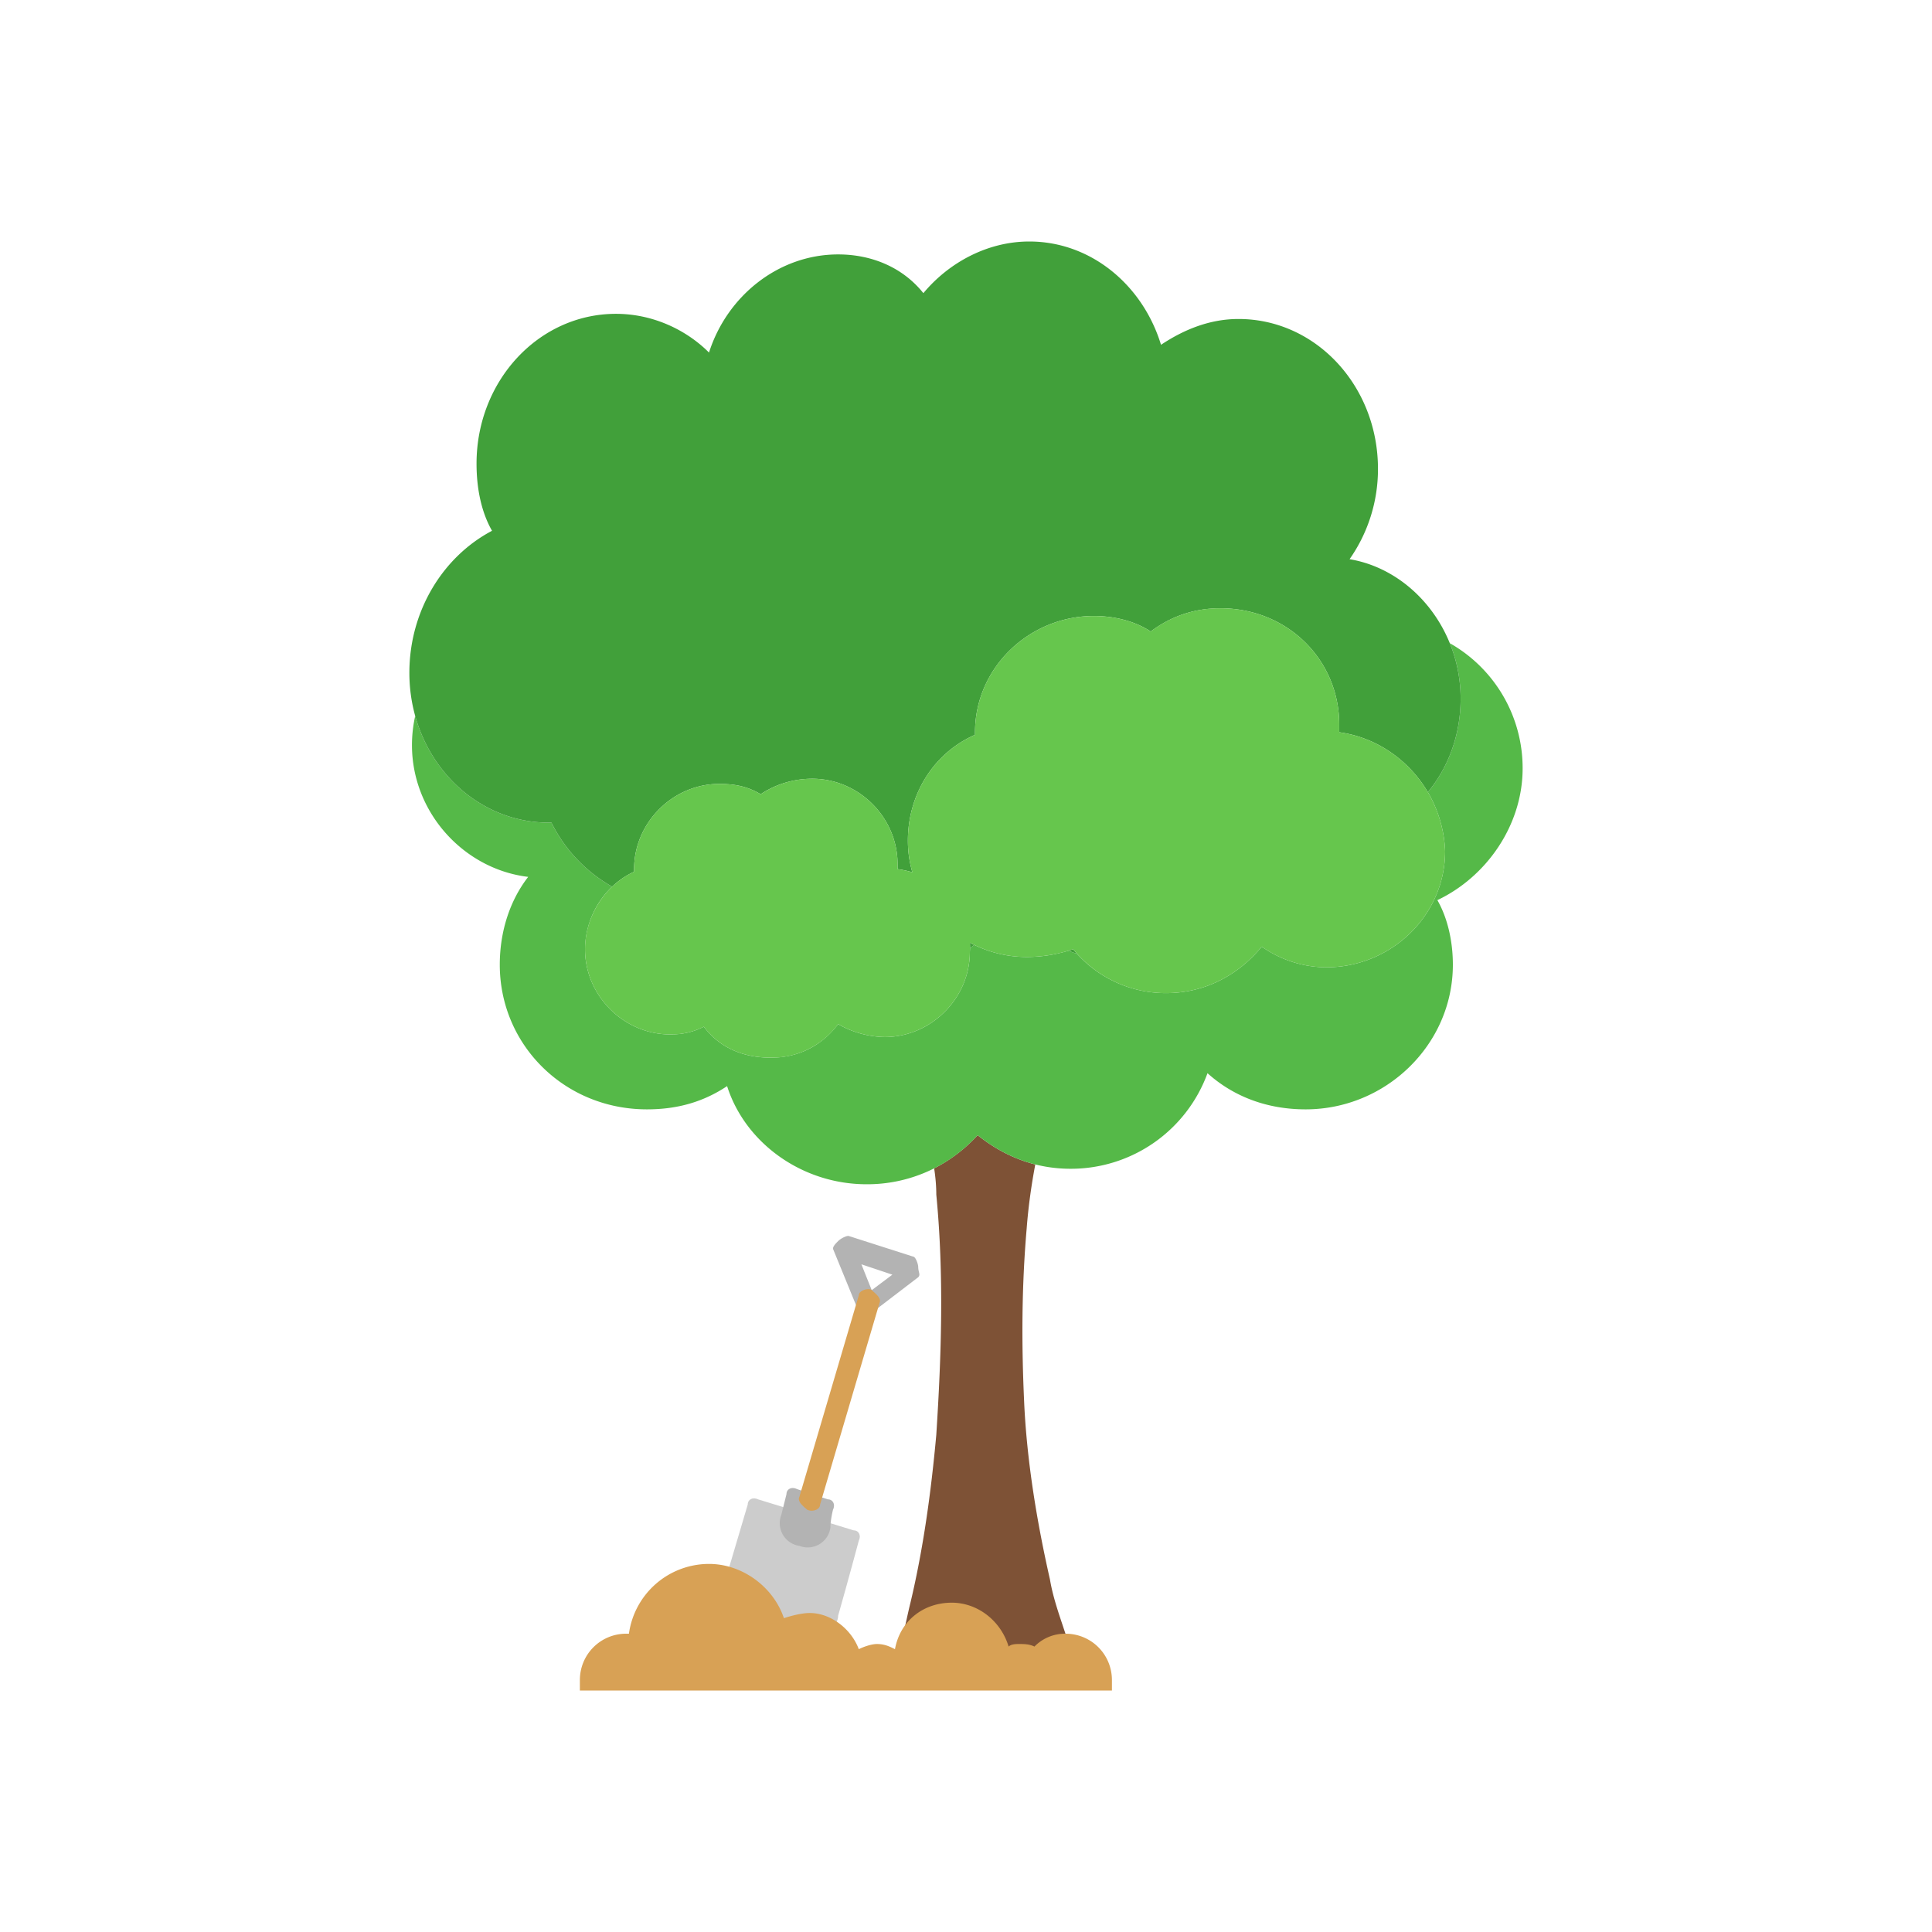 <svg xmlns="http://www.w3.org/2000/svg" xml:space="preserve" fill-rule="evenodd" stroke-linejoin="round" stroke-miterlimit="2" clip-rule="evenodd" viewBox="0 0 64 64">
  <g id="grey">
    <path fill="#ccc" d="M26.396 50.353s0-.086 0 0c0-.171-.086-.342-.171-.342l-1.113-.343c-.171-.085-.342 0-.342.172l-.684 2.31c-.086.171 0 .256.171.342.684.257 1.112.856 1.283 1.626 0 .085.086.171.171.256.086 0 .171 0 .257-.085.171-.171.513-.342.77-.342.171 0 .342.085.513.085.171.086.257 0 .343-.085.085-.172.171-.257.171-.428.342-1.198.684-2.482.684-2.482.086-.171 0-.342-.171-.342l-1.112-.342-.342.171v.086c0 .171-.172.256-.343.171-.085-.086-.171-.257-.085-.428Z"/>
    <path fill="#b3b3b3" d="m28.364 43.251-.77-1.882c0-.086.085-.171.171-.257.085-.085.256-.171.342-.171l2.139.685c.086 0 .171.256.171.342 0 .171.086.257 0 .342l-1.454 1.112c-.086.086-.257 0-.343 0-.085 0-.256-.085-.256-.171Zm.513-.513.684-.513-1.026-.343.342.856Zm-1.283 7.273s-.086.342-.086.599a.76.76 0 0 1-1.027.599.76.76 0 0 1-.599-1.027l.171-.685c0-.171.172-.256.343-.171l1.026.342c.172 0 .257.172.172.343Z"/>
  </g>
  <g id="brown">
    <path fill="#7e5236" d="M34.295 38.573c-.131.697-.23 1.4-.284 2.111-.171 1.968-.171 3.851-.086 5.733.086 1.968.428 4.022.856 5.904.085.513.256 1.027.428 1.54l.256.77c0 .171.257.342.086.513-.086.086-.342.172-.514.172-1.54.171-3.08.171-4.62 0-.171-.086-.599-.086-.684-.343-.086-.256.085-.513.171-.77.085-.342.171-.77.256-1.112.428-1.797.685-3.679.856-5.562.171-2.652.257-5.304 0-7.957 0-.27-.024-.564-.071-.869a5.047 5.047 0 0 0 1.44-1.099c.563.45 1.199.79 1.91.969Z"/>
    <path fill="#d8a155" d="M27.166 49.84c0 .171-.257.256-.428.171-.086-.086-.342-.257-.257-.428l1.968-6.674c0-.171.342-.257.428-.171.086.086.342.257.257.428l-1.968 6.674ZM19.209 56v-.342c0-.856.684-1.54 1.54-1.54h.085a2.68 2.68 0 0 1 2.653-2.311c1.112 0 2.139.771 2.481 1.797.257-.085.599-.171.856-.171.684 0 1.369.514 1.625 1.198.171-.086.428-.171.599-.171.257 0 .428.085.599.171.171-.941.941-1.54 1.882-1.54.856 0 1.626.599 1.883 1.454.085-.085.256-.085.342-.085.171 0 .342 0 .513.085a1.42 1.42 0 0 1 1.027-.427c.856 0 1.54.684 1.54 1.54V56H19.209Z"/>
  </g>
  <g id="green">
    <path fill="#55b948" d="M47.299 26.241c.678-.818 1.086-1.901 1.086-3.097 0-.649-.128-1.271-.358-1.837a4.753 4.753 0 0 1 2.412 4.148c0 1.882-1.198 3.593-2.824 4.363.342.599.513 1.369.513 2.139 0 2.653-2.224 4.792-4.877 4.792-1.283 0-2.395-.428-3.251-1.198a4.817 4.817 0 0 1-4.535 3.166c-1.198 0-2.224-.428-3.08-1.113a4.918 4.918 0 0 1-3.679 1.626c-2.139 0-4.022-1.369-4.62-3.251-.77.513-1.626.77-2.653.77-2.738 0-4.877-2.139-4.877-4.792 0-1.112.342-2.139.941-2.909-2.139-.257-3.85-2.139-3.85-4.364 0-.333.037-.657.107-.968.568 2.043 2.326 3.535 4.428 3.535h.085a4.978 4.978 0 0 0 2.011 2.121 2.894 2.894 0 0 0-.898 2.072c0 1.54 1.283 2.823 2.823 2.823.428 0 .77-.085 1.113-.256.513.684 1.283 1.026 2.224 1.026.941 0 1.711-.427 2.225-1.112a3.197 3.197 0 0 0 1.54.428c1.54 0 2.823-1.283 2.823-2.824.003-.039.004-.079.005-.118.047-.036.093-.073.139-.111a3.963 3.963 0 0 0 1.739.401c.46 0 .92-.069 1.38-.207.095.038.191.071.288.102a3.959 3.959 0 0 0 2.952 1.302c1.283 0 2.396-.599 3.166-1.54a3.743 3.743 0 0 0 2.139.685c2.139 0 3.936-1.711 3.936-3.85a4.19 4.19 0 0 0-.573-1.952Z"/>
    <path fill="#41a03a" d="M20.278 29.372a4.978 4.978 0 0 1-2.011-2.121h-.085c-2.567 0-4.621-2.224-4.621-4.962 0-2.054 1.113-3.85 2.738-4.706-.342-.599-.513-1.369-.513-2.225 0-2.738 2.054-4.962 4.62-4.962 1.198 0 2.311.513 3.081 1.283.599-1.882 2.31-3.251 4.278-3.251 1.112 0 2.139.428 2.823 1.283C31.444 8.684 32.727 8 34.096 8c2.054 0 3.765 1.455 4.364 3.422.77-.513 1.626-.855 2.567-.855 2.567 0 4.62 2.224 4.62 4.962a5.186 5.186 0 0 1-.941 2.995c2.053.342 3.679 2.31 3.679 4.62 0 1.196-.408 2.279-1.086 3.097-.628-1.069-1.709-1.817-2.935-1.984V24c0-2.139-1.712-3.85-3.936-3.85-.856 0-1.626.256-2.31.77-.514-.342-1.198-.514-1.883-.514-2.139 0-3.936 1.712-3.936 3.851v.085c-1.369.599-2.224 1.968-2.224 3.508 0 .363.052.714.148 1.046a2.987 2.987 0 0 0-.49-.105v-.171c0-1.54-1.284-2.823-2.824-2.823-.599 0-1.198.171-1.711.513-.428-.257-.856-.342-1.369-.342-1.54 0-2.824 1.283-2.824 2.823v.086a2.66 2.66 0 0 0-.727.495Zm15.401 2.224a4.284 4.284 0 0 1-.288-.102c.053-.016.107-.032.16-.05.041.051.084.102.128.152Zm-3.407-.296a4.823 4.823 0 0 1-.139.111 2.809 2.809 0 0 0-.004-.184c.047.026.095.05.143.073Z"/>
    <path fill="#66c64d" d="M32.129 31.227c.005.099.005.2-.001.302 0 1.541-1.283 2.824-2.823 2.824a3.197 3.197 0 0 1-1.54-.428 2.716 2.716 0 0 1-2.225 1.112c-.941 0-1.711-.342-2.224-1.026a2.374 2.374 0 0 1-1.113.256c-1.54 0-2.823-1.283-2.823-2.823 0-1.112.684-2.139 1.625-2.567v-.086c0-1.54 1.284-2.823 2.824-2.823.513 0 .941.085 1.369.342a3.085 3.085 0 0 1 1.711-.513c1.54 0 2.824 1.283 2.824 2.823v.171c.167.021.331.057.49.105a3.76 3.76 0 0 1-.148-1.046c0-1.54.855-2.909 2.224-3.508v-.085c0-2.139 1.797-3.851 3.936-3.851.685 0 1.369.172 1.883.514a3.748 3.748 0 0 1 2.31-.77c2.224 0 3.936 1.711 3.936 3.85v.257c1.882.256 3.422 1.882 3.508 3.936 0 2.139-1.797 3.85-3.936 3.85-.77 0-1.54-.257-2.139-.685-.77.941-1.883 1.54-3.166 1.54a3.946 3.946 0 0 1-3.08-1.454 4.853 4.853 0 0 1-1.54.257c-.677 0-1.32-.172-1.882-.474Z"/>
  </g>
</svg>
